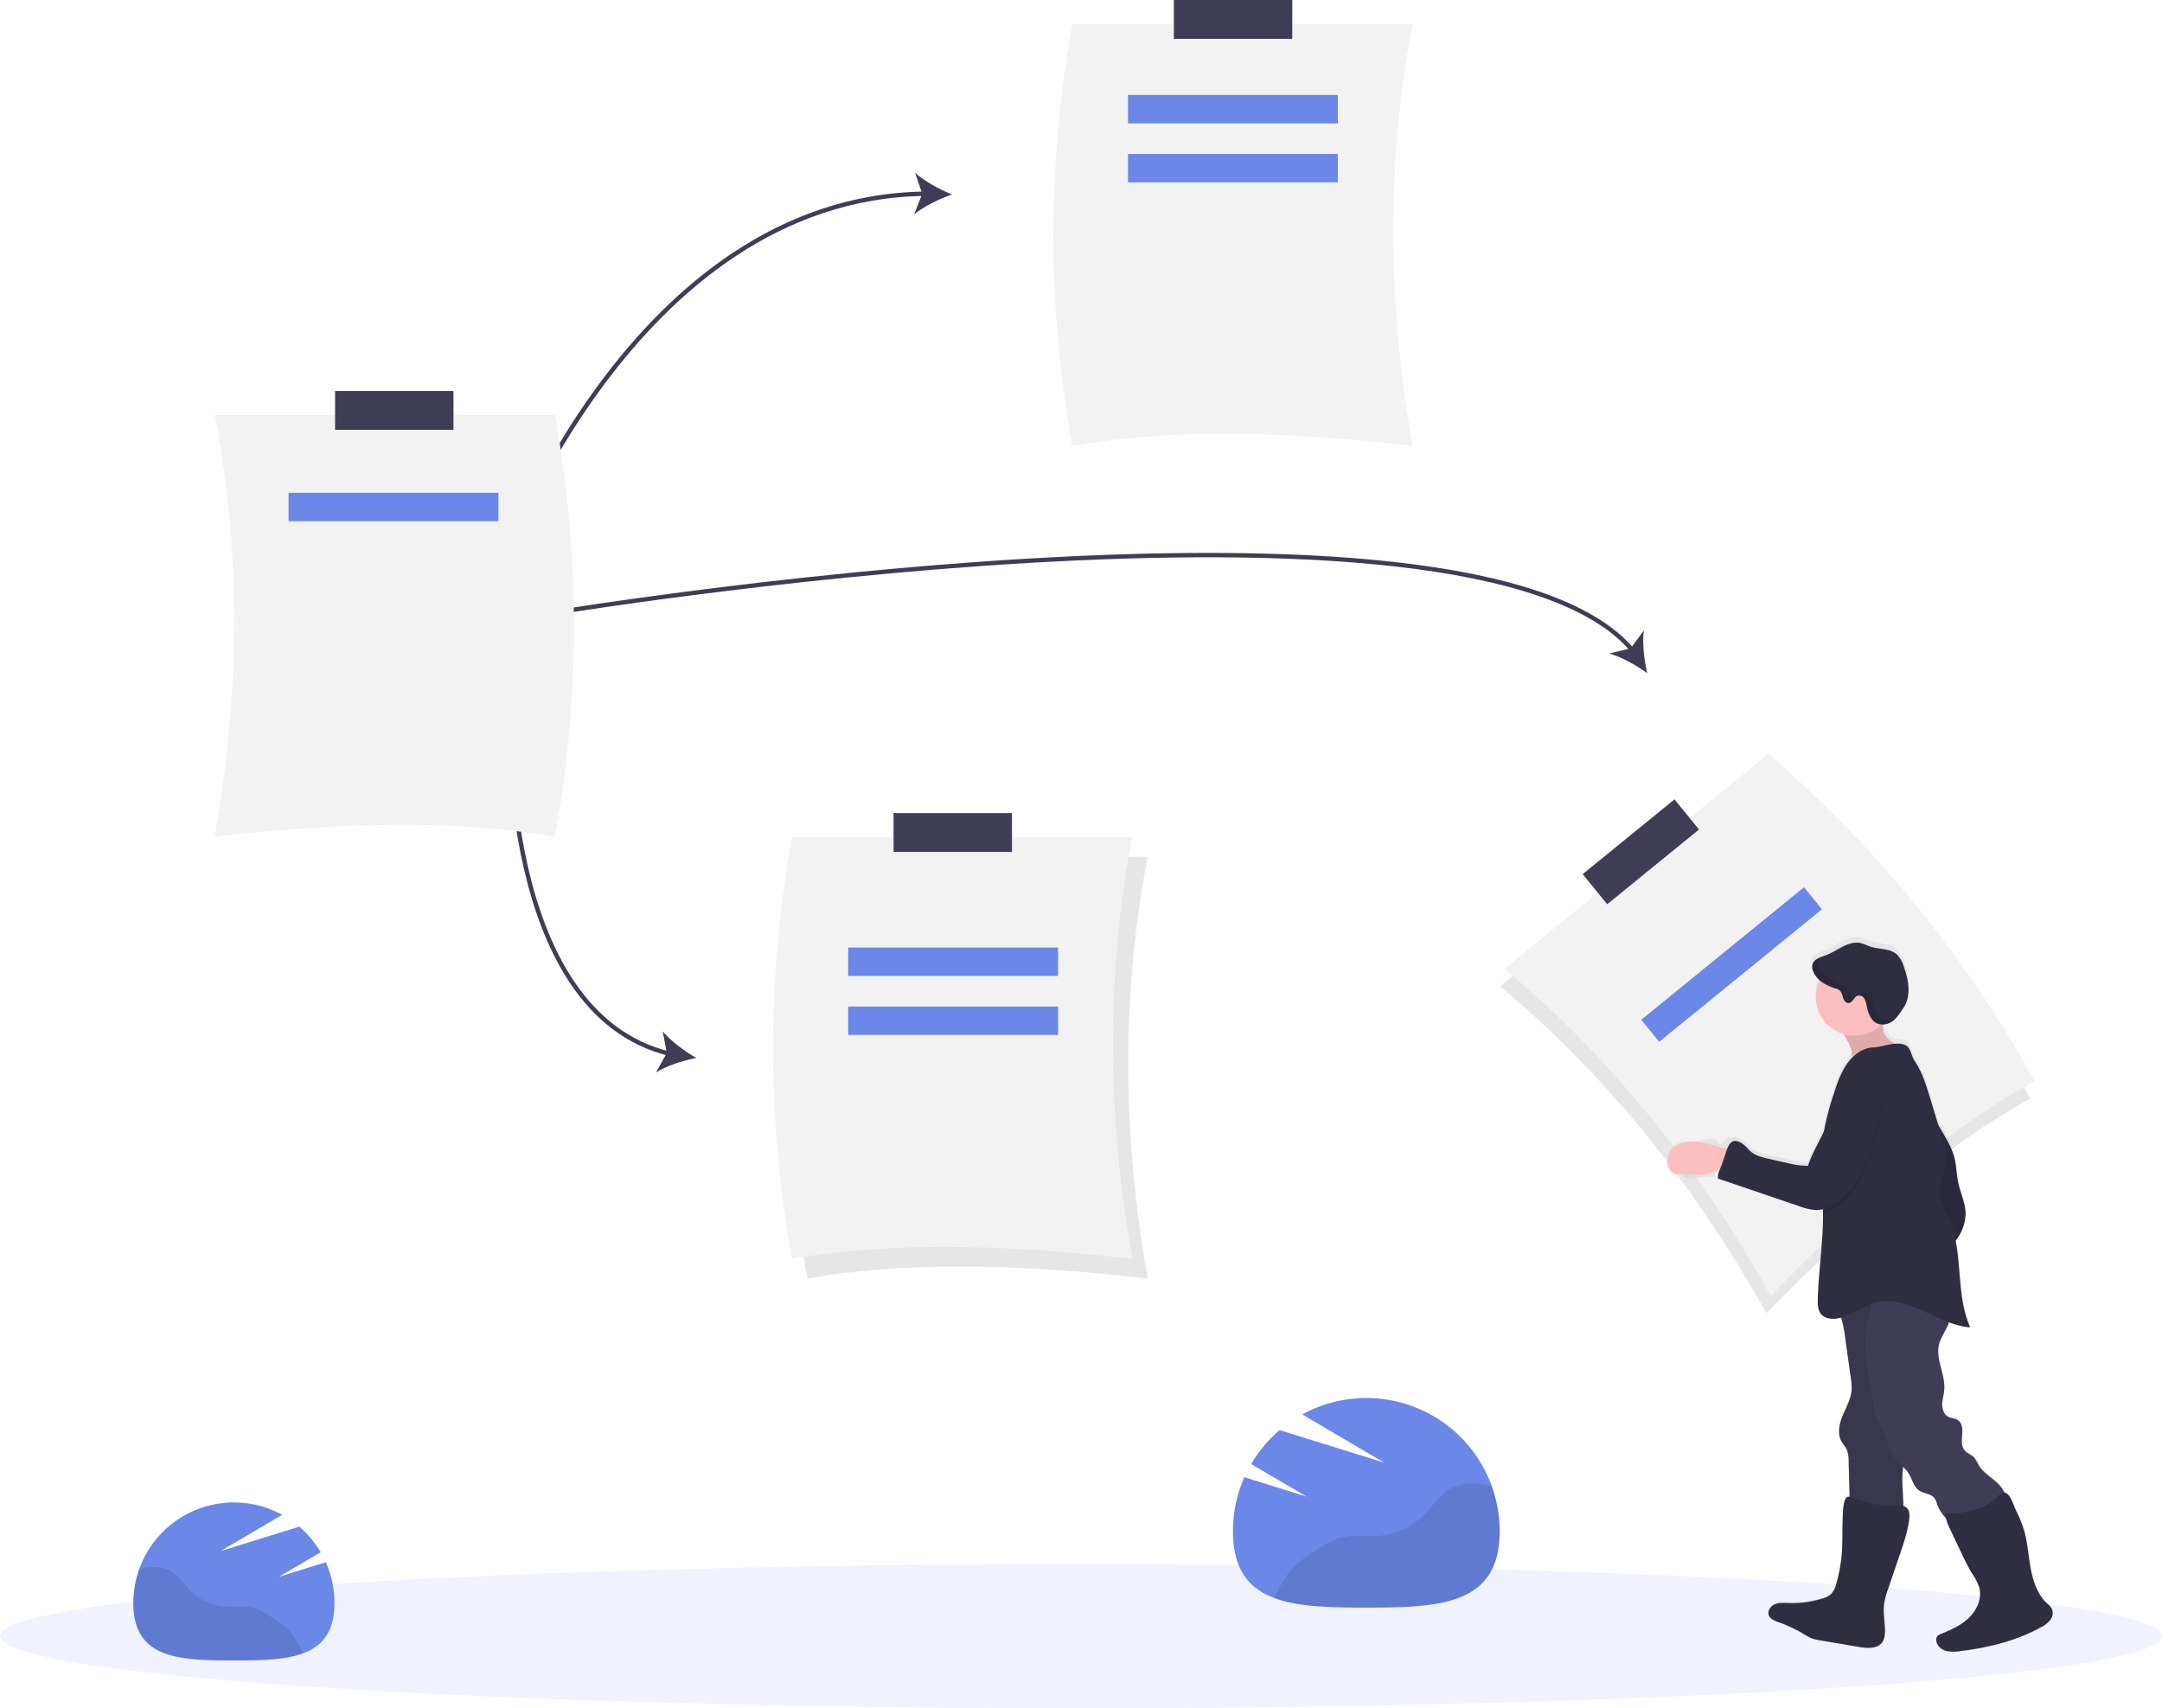 <svg id="ff6c2c6f-bb99-48ca-bf0f-ae1c98c215e0" data-name="Layer 1" xmlns="http://www.w3.org/2000/svg" xmlns:xlink="http://www.w3.org/1999/xlink" width="989" height="781.43" viewBox="0 0 989 781.43"><defs><linearGradient id="a6110406-8b9c-48da-9b9b-78691cfdbd93" x1="949.45" y1="825.55" x2="949.45" y2="497.17" gradientTransform="translate(-20.24 29.65) rotate(-2.31)" gradientUnits="userSpaceOnUse"><stop offset="0" stop-color="gray" stop-opacity="0.25"/><stop offset="0.54" stop-color="gray" stop-opacity="0.12"/><stop offset="1" stop-color="gray" stop-opacity="0.1"/></linearGradient></defs><title>timeline</title><path d="M596,263.22c45.59-8,98.57-6.61,155.7,0-11.59-65.73-12.12-130.11,0-192.93H596A543.76,543.76,0,0,0,596,263.22Z" transform="translate(-105.5 -59.28)" fill="#f2f2f2"/><rect x="642.48" y="59.28" width="54.16" height="17.77" transform="translate(1233.62 77.05) rotate(-180)" fill="#3f3d56"/><path d="M474.8,644.15c45.59-8,98.57-6.61,155.7,0-11.59-65.73-12.12-130.11,0-192.93H474.8A543.76,543.76,0,0,0,474.8,644.15Z" transform="translate(-105.5 -59.28)" opacity="0.1"/><path d="M467.8,635.15c45.59-8,98.57-6.61,155.7,0-11.59-65.73-12.12-130.11,0-192.93H467.8A543.76,543.76,0,0,0,467.8,635.15Z" transform="translate(-105.5 -59.28)" fill="#f2f2f2"/><rect x="514.26" y="431.22" width="54.16" height="17.77" transform="translate(977.18 820.92) rotate(-180)" fill="#3f3d56"/><path d="M334,320.22S394.39,149.41,528.93,147.9" transform="translate(-105.5 -59.28)" fill="none" stroke="#3f3d56" stroke-miterlimit="10" stroke-width="2"/><path d="M541,148.22c-5.73,2-12.85,5.41-17.31,9.12l3.66-9.43-3.22-9.59C528.41,142.23,535.37,146,541,148.22Z" transform="translate(-105.5 -59.28)" fill="#3f3d56"/><path d="M339,385.22s-5.46,137.44,73.06,156.15" transform="translate(-105.5 -59.28)" fill="none" stroke="#3f3d56" stroke-miterlimit="10" stroke-width="2"/><path d="M424,543.22c-5.95,1.16-13.48,3.57-18.41,6.62l4.93-8.83-1.86-9.94C412.36,535.53,418.73,540.22,424,543.22Z" transform="translate(-105.5 -59.28)" fill="#3f3d56"/><path d="M355,340.22S779.62,269.44,852.49,357" transform="translate(-105.5 -59.28)" fill="none" stroke="#3f3d56" stroke-miterlimit="10" stroke-width="2"/><path d="M859,367.22c-4.9-3.57-11.79-7.46-17.37-9l9.82-2.39,6-8.13C856.72,353.46,857.62,361.32,859,367.22Z" transform="translate(-105.5 -59.28)" fill="#3f3d56"/><g opacity="0.1"><ellipse cx="494.5" cy="748.43" rx="494.5" ry="33" fill="#6b87e8"/></g><path d="M1034.26,561.74c-40.39,22.6-80.61,57.11-120.74,98.3C881,601.76,840.78,551.5,791.71,510.43l120.74-98.3A543.88,543.88,0,0,1,1034.26,561.74Z" transform="translate(-105.5 -59.28)" opacity="0.1"/><path d="M1036.26,553.74c-40.39,22.6-80.61,57.11-120.74,98.3C883,593.76,842.78,543.5,793.71,502.43l120.74-98.3A543.88,543.88,0,0,1,1036.26,553.74Z" transform="translate(-105.5 -59.28)" fill="#f2f2f2"/><rect x="829.01" y="440.03" width="54.16" height="17.77" transform="translate(-196.72 582.02) rotate(-39.15)" fill="#3f3d56"/><rect x="849.61" y="493.97" width="96" height="13" transform="translate(-219.95 619.81) rotate(-39.15)" fill="#6b87e8"/><path d="M1044.15,795a9.78,9.78,0,0,0-2.17-2.42c-4.37-4.12-6.4-10.19-7.48-16.12s-1.39-12-3.12-17.82a59.18,59.18,0,0,0-3.52-8.67c-1-2.13-2.26-6.33-4.09-7.82a2.83,2.83,0,0,0-1.26-.62,14.71,14.71,0,0,0-3.62-4.81c-2.86-2.59-6.35-4.65-8.26-8a18,18,0,0,0-1.93-3.3c-1.29-1.42-3.33-2-4.52-3.5-1.55-1.94-1.2-4.71-1-7.19s0-5.43-2.14-6.72c-1.28-.79-2.93-.72-4.26-1.41-2-1-2.79-3.53-2.75-5.78s.74-4.44.92-6.68c.56-7.16-4.16-14.28-2.34-21.22.69-2.63,2.27-4.92,3.44-7.36a16.1,16.1,0,0,0,1-2.54,35.35,35.35,0,0,0,9.74,2.34c-5.51-12.35-4.11-26.72-6.68-40l.33-.46a20.78,20.78,0,0,0,4.22-11.85c0-5-2.31-9.57-3.35-14.4-.89-4.12-.85-8.41-2-12.46a37.65,37.65,0,0,0-3.16-7.22q-1.87-3.46-3.93-6.82-1.92-6.36-3.85-12.72c-1.8-6-3.65-12-7.15-17.14-1.28-1.89-1.67-5.7-3.64-6.85a8.81,8.81,0,0,0-5.2-.9c-2.78-1.56-5.22-3.81-5.57-6.89a6.65,6.65,0,0,1,.2-2l.34,0c4.4-.41,6.63-4.29,8.92-7.68,3.7-5.51,2.29-12.95,0-19.21a13.08,13.08,0,0,0-3-5.29c-3.21-3-8.29-2.33-12.43-3.78a40.15,40.15,0,0,0-4.11-1.55c-2.75-.65-5.63.25-8.15,1.52s-4.87,2.91-7.51,3.92-5.9,1.79-6.55,4.5a5,5,0,0,0,.22,2.73,10.2,10.2,0,0,0,3.09,4.45,17.82,17.82,0,0,0,10.87,24.83c.76,1.21,1.47,2.45,2.12,3.73,1.16,2.24,2.14,4.88,1.74,7.28a22.35,22.35,0,0,0-2,2.44c-2.87,4-4.5,8.7-6,13.37a141.37,141.37,0,0,0-4.83,18.28c-2.44,5.18-5.42,10.14-7.19,15.59a35.2,35.2,0,0,1-9.38-1.25l-8.44-1.92c-2.94-.66-6-1.39-8.3-3.32-1.22-1-2.17-2.33-3.41-3.33s-3.73-2.15-5.09-1.33a4,4,0,0,0-.69.53c-1.24-2.51-4.28,3.89-5.72,1.52-2.06-3.41-9.29.54-13.19-.1a9.25,9.25,0,0,0-6.79,1.57c-2.28,1.63-3.71,5-2,7.28a12.51,12.51,0,0,0,1.39,1.43,28.59,28.59,0,0,1,3.09,4.28c3.08,4.43,10.17.52,15.55,1.54-.12.34,3.77-8.09,3.65-7.74-.71,2.07-2.22,4.59-1.84,6.75l37.54,12.85a22.86,22.86,0,0,0,7.56,1.66,12.71,12.71,0,0,0,3-.39l0,1.92v.07c.1,13.19-2,26.3-2.39,39.48-.07,2.4,0,5,1.52,6.88,1.7,2.06,4.72,2.46,7.35,2a16.65,16.65,0,0,0,1.86-.41,69.19,69.19,0,0,1,1.92,10.1l2.49,17.76a27.09,27.09,0,0,1,.39,5.54c-.29,4.18-2.5,7.94-4.1,11.81s-2.55,8.49-.45,12.11c.66,1.12,1.57,2.08,2.16,3.24a13.1,13.1,0,0,1,1,5.67q.23,8.1.44,16.18a1.89,1.89,0,0,0-1.26.26c-2.08,1.61-1.85,9.33-2,11.72-.16,4,0,8.08-.22,12.12a72.32,72.32,0,0,1-2.68,16.13,10.29,10.29,0,0,1-2.29,4.61,9.86,9.86,0,0,1-4.07,2.11,46.48,46.48,0,0,1-15.41,2.09c-2.11-.06-4.31-.27-6.27.54s-3.54,3-2.83,5c.61,1.68,2.46,2.48,4.13,3.11a66.29,66.29,0,0,1,11,5,30.8,30.8,0,0,0,4.25,2.42,21.91,21.91,0,0,0,4.38,1.08l17.73,3c3.63.63,8,1,10.31-2,1.25-1.62,1.43-3.82,1.37-5.87-.1-4-.9-8.08-.38-12.07a37.24,37.24,0,0,1,1.86-6.94L974.58,770c1.78-5.27,3.58-10.58,4.27-16.1.25-2,.23-4.27-1.3-5.53a3.69,3.69,0,0,0-1.32-.68c-.06-4.82-.69-9.64-.42-14.46.07-1.21.19-2.41.29-3.61a17.21,17.21,0,0,1,2.47,2.92c1.71,2.67,2.34,6.21,4.95,8,2.22,1.51,5.51,1.44,7.07,3.64a10.34,10.34,0,0,1,1.12,2.7,19.37,19.37,0,0,0,4,6.36,32.28,32.28,0,0,0,2.47,6.34l4.4,9.3a106,106,0,0,0,5,9.77,27.75,27.75,0,0,1,3.35,6.46c1.41,4.95-.89,10.37-4.53,14s-8.44,5.73-13.17,7.68a3.58,3.58,0,0,0-1.34.8,2.59,2.59,0,0,0-.61,1.74c0,2.31,1.9,4.28,4.08,5a15.55,15.55,0,0,0,6.83.25c12.78-1.55,25.52-4.68,36.82-10.88a13.21,13.21,0,0,0,4.39-3.39A5.13,5.13,0,0,0,1044.15,795Z" transform="translate(-105.5 -59.28)" fill="url(#a6110406-8b9c-48da-9b9b-78691cfdbd93)"/><path d="M990.14,570.78q3.2,4.9,6,10.06A37.17,37.17,0,0,1,999.3,588c1.16,4,1.13,8.27,2,12.36,1,4.8,3.34,9.38,3.34,14.29a20.56,20.56,0,0,1-4.22,11.76,56.28,56.28,0,0,1-8.82,9.11,187.68,187.68,0,0,1-12.48-61.21c-.1-2.91-.12-5.9.94-8.61.65-1.69,3.77-6.35,5.78-4.52.73.67.92,3.68,1.37,4.69A36.86,36.86,0,0,0,990.14,570.78Z" transform="translate(-105.5 -59.28)" fill="#2f2e41"/><path d="M990.14,570.78q3.2,4.9,6,10.06A37.17,37.17,0,0,1,999.3,588c1.16,4,1.13,8.27,2,12.36,1,4.8,3.34,9.38,3.34,14.29a20.56,20.56,0,0,1-4.22,11.76,56.28,56.28,0,0,1-8.82,9.11,187.68,187.68,0,0,1-12.48-61.21c-.1-2.91-.12-5.9.94-8.61.65-1.69,3.77-6.35,5.78-4.52.73.67.92,3.68,1.37,4.69A36.86,36.86,0,0,0,990.14,570.78Z" transform="translate(-105.5 -59.28)" opacity="0.1"/><path d="M882.79,581.7c-3.91-.64-8.25-.33-11.29,2.21a9.32,9.32,0,0,0-3.24,6.16c-.26,2.78,1.35,6.06,4.13,6.28a13.17,13.17,0,0,0,2-.13,29.88,29.88,0,0,1,5.24.43,21.39,21.39,0,0,0,18.23-7.36c2.39-2.95-.76-4.29-3.58-4.89C890.42,583.58,886.65,582.34,882.79,581.7Z" transform="translate(-105.5 -59.28)" fill="#fbbebe"/><path d="M949.67,672l2.48,17.62a26.7,26.7,0,0,1,.38,5.5c-.29,4.15-2.5,7.88-4.09,11.72s-2.56,8.43-.45,12c.65,1.11,1.56,2.06,2.15,3.21a13,13,0,0,1,1,5.64l.68,25a157.33,157.33,0,0,0,23.18-.12,1.3,1.3,0,0,0,.84-.27,1.34,1.34,0,0,0,.29-.9c.34-5.85-.68-11.71-.35-17.56.12-2.14.42-4.28.46-6.42.12-8.71-4.18-17.24-2.88-25.86a57.51,57.51,0,0,1,1.6-6.43c4.11-14.95,3.24-30.76,2.33-46.24a1.1,1.1,0,0,0-.2-.71,1.13,1.13,0,0,0-.54-.29,28.48,28.48,0,0,0-25.78,4.91c-1.09.88-3.84,1.72-4.56,2.77-1,1.47.31,2.92.89,4.48A56.76,56.76,0,0,1,949.67,672Z" transform="translate(-105.5 -59.28)" fill="#3f3d56"/><path d="M949.67,672l2.48,17.62a26.7,26.7,0,0,1,.38,5.5c-.29,4.15-2.5,7.88-4.09,11.72s-2.56,8.43-.45,12c.65,1.11,1.56,2.06,2.15,3.21a13,13,0,0,1,1,5.64l.68,25a157.33,157.33,0,0,0,23.18-.12,1.3,1.3,0,0,0,.84-.27,1.34,1.34,0,0,0,.29-.9c.34-5.85-.68-11.71-.35-17.56.12-2.14.42-4.28.46-6.42.12-8.71-4.18-17.24-2.88-25.86a57.51,57.51,0,0,1,1.6-6.43c4.11-14.95,3.24-30.76,2.33-46.24a1.1,1.1,0,0,0-.2-.71,1.13,1.13,0,0,0-.54-.29,28.48,28.48,0,0,0-25.78,4.91c-1.09.88-3.84,1.72-4.56,2.77-1,1.47.31,2.92.89,4.48A56.76,56.76,0,0,1,949.67,672Z" transform="translate(-105.5 -59.28)" opacity="0.1"/><path d="M996,666.71c-1.17,2.43-2.74,4.7-3.44,7.31-1.82,6.89,2.89,14,2.33,21.06-.18,2.22-.87,4.4-.92,6.63s.77,4.7,2.75,5.73c1.33.69,3,.62,4.25,1.4,2.11,1.28,2.35,4.22,2.14,6.67s-.56,5.21,1,7.14c1.19,1.49,3.23,2.06,4.51,3.47a17.25,17.25,0,0,1,1.93,3.27c1.91,3.33,5.4,5.38,8.26,7.94s5.28,6.47,4,10.09c-.94,2.67-3.58,4.3-6.12,5.56a64.9,64.9,0,0,1-14.57,5.14,3.39,3.39,0,0,1-1.67.09,3.57,3.57,0,0,1-1.46-1c-2.95-2.88-6-5.91-7.36-9.81a10.21,10.21,0,0,0-1.12-2.68c-1.56-2.18-4.85-2.11-7.07-3.61-2.6-1.77-3.23-5.29-4.93-7.94s-4.19-4.22-6-6.56c-3.06-3.88-3.81-9.06-6-13.49a62.76,62.76,0,0,1-2.86-5.6,30.39,30.39,0,0,1-1.37-7.24c-1.41-11.67-5-23.44-2.74-35,.5-2.55,1.27-5,1.59-7.62.55-4.54-.32-9.17.35-13.7a3.73,3.73,0,0,1,1.51-2.9,4,4,0,0,1,1.72-.36,118.6,118.6,0,0,1,17.78.4c3,.3,6.36.91,8.16,3.35,1.53,2.1,1.45,4.92,1.94,7.47.61,3.13,2.2,4.85,3.87,7.31S997.27,664.17,996,666.71Z" transform="translate(-105.5 -59.28)" fill="#3f3d56"/><path d="M973,748c1.58,0,3.33-.1,4.55.91,1.52,1.24,1.54,3.53,1.3,5.48-.7,5.48-2.49,10.75-4.28,16l-5.32,15.6a37,37,0,0,0-1.86,6.89c-.52,4,.28,8,.38,12,0,2-.13,4.22-1.38,5.82-2.26,2.91-6.67,2.57-10.3,2l-17.71-3a21.09,21.09,0,0,1-4.38-1.08,28.69,28.69,0,0,1-4.25-2.39,65.38,65.38,0,0,0-11-5c-1.66-.63-3.52-1.42-4.12-3.09-.71-2,.87-4.19,2.83-5s4.15-.6,6.27-.53a46.72,46.72,0,0,0,15.4-2.09,9.84,9.84,0,0,0,4.06-2.09,10.1,10.1,0,0,0,2.29-4.57,70.25,70.25,0,0,0,2.68-16c.21-4,.07-8,.23-12,.1-2.38-.13-10,1.95-11.63,1.59-1.22,8.13,2.14,10.28,2.64A50,50,0,0,0,973,748Z" transform="translate(-105.5 -59.28)" fill="#2f2e41"/><path d="M1031.31,759.09c1.73,5.74,2,11.79,3.12,17.68s3.1,11.91,7.47,16a9.69,9.69,0,0,1,2.17,2.4,5.06,5.06,0,0,1-.75,5.23,13.23,13.23,0,0,1-4.39,3.36c-11.29,6.17-24,9.27-36.81,10.81a15.36,15.36,0,0,1-6.82-.24c-2.18-.74-4.11-2.7-4.07-5a2.53,2.53,0,0,1,.6-1.72,3.62,3.62,0,0,1,1.35-.8c4.72-1.93,9.51-4,13.16-7.62s5.94-9,4.53-13.86a27,27,0,0,0-3.35-6.41,108.53,108.53,0,0,1-5-9.7l-4.4-9.23c-1.29-2.7-2.59-5.48-2.81-8.46a40.42,40.42,0,0,0,16.22-2.6,25.24,25.24,0,0,0,6.67-4c1.7-1.42,3.25-4.07,5.54-2.21,1.84,1.48,3,5.64,4.08,7.76A57.3,57.3,0,0,1,1031.31,759.09Z" transform="translate(-105.5 -59.28)" fill="#2f2e41"/><path d="M966.83,529.91c.44,3.83,4.16,6.37,7.71,7.88L952.07,545c1.45-2.78.28-6.17-1.16-9a50.1,50.1,0,0,0-4-6.4c-.22-.32-.47-.71-.31-1.06a1.12,1.12,0,0,1,.63-.49c4.62-2.06,9.38-4.19,14.43-4.94,1.46-.22,4.22-.8,5.31.68S966.62,528.14,966.83,529.91Z" transform="translate(-105.5 -59.28)" fill="#fbbebe"/><path d="M966.83,529.91c.44,3.83,4.16,6.37,7.71,7.88L952.07,545c1.45-2.78.28-6.17-1.16-9a50.1,50.1,0,0,0-4-6.4c-.22-.32-.47-.71-.31-1.06a1.12,1.12,0,0,1,.63-.49c4.62-2.06,9.38-4.19,14.43-4.94,1.46-.22,4.22-.8,5.31.68S966.62,528.14,966.83,529.91Z" transform="translate(-105.5 -59.28)" opacity="0.1"/><circle cx="848.27" cy="456.12" r="17.62" fill="#fbbebe"/><path d="M938.54,660.4c1.71,2,4.72,2.44,7.35,2,6.15-1,11.18-5.53,17.2-7.17,7.38-2,15.19.58,22.16,3.72s13.9,6.95,21.52,7.55c-6.89-15.36-2.95-33.85-9.54-49.34-1.61-3.79-3.86-7.44-4.22-11.54-.45-5.09,2.09-10,2.48-15.06.36-4.51-1-9-2.3-13.29q-2.41-7.92-4.82-15.85c-1.8-5.91-3.65-11.91-7.14-17-1.29-1.87-1.68-5.65-3.64-6.79-4.28-2.47-10.77.65-15.41.82s-8.87,3.47-11.58,7.19c-2.87,4-4.5,8.64-6,13.28a125.91,125.91,0,0,0-5.33,21.23c-.15,1.08-.28,2.16-.38,3.25-1,10.27.46,20.6.54,30.91v.07c.1,13.09-2,26.1-2.39,39.18C937,656,937,658.57,938.54,660.4Z" transform="translate(-105.5 -59.28)" fill="#2f2e41"/><path d="M939.42,614.32c3.45-.87,6.57-3.1,9.25-5.53a39,39,0,0,0,6.14-6.95,50.14,50.14,0,0,0,5.29-11.17,129.16,129.16,0,0,0,7-32.27c.26-3,.34-6.21-1.45-8.59a7.24,7.24,0,0,0-8.75-2.13c-2.36,1.16-3.89,3.49-5.31,5.71-2.81,4.43-5.64,8.9-7.45,13.82-.8,2.18-1.39,4.43-2.17,6.62a62,62,0,0,1-2.74,6.33c-.15,1.08-.28,2.16-.38,3.25C937.92,593.68,939.34,604,939.42,614.32Z" transform="translate(-105.5 -59.28)" opacity="0.1"/><path d="M965.6,547.91c1.79,2.38,1.71,5.63,1.46,8.59a129.35,129.35,0,0,1-7,32.28,49.43,49.43,0,0,1-5.29,11.16,38.67,38.67,0,0,1-6.14,6.95c-3.4,3.11-7.54,5.87-12.15,5.92a23.42,23.42,0,0,1-7.56-1.65l-37.51-12.75c-.38-2.14,1.13-4.63,1.84-6.69l2-5.94c.57-1.64,1.23-3.4,2.72-4.29s3.85.33,5.09,1.31,2.18,2.3,3.4,3.31c2.31,1.92,5.36,2.63,8.3,3.29l8.43,1.9a35.6,35.6,0,0,0,9.38,1.24c2.35-7.17,6.82-13.5,9.35-20.61.78-2.19,1.37-4.44,2.18-6.61,1.8-4.93,4.64-9.4,7.45-13.82,1.41-2.23,2.94-4.56,5.31-5.71A7.21,7.21,0,0,1,965.6,547.91Z" transform="translate(-105.5 -59.28)" fill="#2f2e41"/><path d="M959.39,519.37a9,9,0,0,0-1.06-3.3,2.79,2.79,0,0,0-3-1.32c-1.76.55-2.35,3.28-4.19,3.37-1.24.06-2.13-1.2-2.52-2.39s-.6-2.52-1.53-3.36a5.68,5.68,0,0,0-2.18-1c-4.27-1.35-8.68-3.85-10.1-8.1a4.83,4.83,0,0,1-.23-2.71c.65-2.69,4-3.49,6.55-4.47s5-2.63,7.5-3.88,5.4-2.16,8.15-1.52a42.56,42.56,0,0,1,4.11,1.54c4.14,1.43,9.21.76,12.42,3.75a12.93,12.93,0,0,1,3,5.25c2.24,6.21,3.66,13.59-.05,19.06-2.29,3.37-4.51,7.22-8.91,7.62C962.23,528.36,960.2,523.69,959.39,519.37Z" transform="translate(-105.5 -59.28)" fill="#2f2e41"/><g opacity="0.1"><path d="M951.57,513.61c-.39-1.18-.6-2.52-1.52-3.36a5.68,5.68,0,0,0-2.18-1c-4.28-1.35-8.68-3.85-10.11-8.1a4.92,4.92,0,0,1-.22-2.71,3.56,3.56,0,0,1,.53-1.19c-1.63.71-3.05,1.65-3.45,3.31a4.83,4.83,0,0,0,.23,2.71c1.42,4.25,5.83,6.75,10.1,8.1a5.68,5.68,0,0,1,2.18,1c.93.84,1.13,2.18,1.53,3.36s1.28,2.45,2.52,2.39,1.84-1.19,2.63-2.15C952.72,515.84,951.93,514.7,951.57,513.61Z" transform="translate(-105.5 -59.28)"/><path d="M970.29,525.77c-5.14.47-7.17-4.2-8-8.52a8.65,8.65,0,0,0-1-3.29,2.8,2.8,0,0,0-3-1.33c-.95.3-1.56,1.24-2.21,2a3,3,0,0,1,2.26,1.39,9,9,0,0,1,1.06,3.3c.81,4.32,2.84,9,8,8.52a8.2,8.2,0,0,0,5.28-2.73A7.45,7.45,0,0,1,970.29,525.77Z" transform="translate(-105.5 -59.28)"/></g><path d="M359.39,442.06c-45.58-8-98.57-6.6-155.7,0,11.59-65.72,12.13-130.1,0-192.93h155.7A543.76,543.76,0,0,1,359.39,442.06Z" transform="translate(-105.5 -59.28)" fill="#f2f2f2"/><rect x="153.28" y="178.85" width="54.16" height="17.77" fill="#3f3d56"/><rect x="388" y="433.43" width="96" height="13" fill="#6b87e8"/><rect x="388" y="460.43" width="96" height="13" fill="#6b87e8"/><rect x="516" y="43.43" width="96" height="13" fill="#6b87e8"/><rect x="516" y="70.43" width="96" height="13" fill="#6b87e8"/><rect x="132" y="225.43" width="96" height="13" fill="#6b87e8"/><path d="M233.06,780.59l19.14-11.25a46,46,0,0,0-9.79-11.71L206.3,768.86l28.3-16.64a46,46,0,0,0-68.1,40.35c0,25.41,20.59,26.29,46,26.29s46-.88,46-26.29a45.75,45.75,0,0,0-3.95-18.66Z" transform="translate(-105.5 -59.28)" fill="#6b87e8"/><path d="M237.93,805.29a35.81,35.81,0,0,0-6.78-5.33c-3.48-2.31-7.07-4.66-11.17-5.45-3.6-.68-7.31-.1-11-.31a25.71,25.71,0,0,1-16.81-7.7c-2.61-2.71-4.67-6-7.81-8.09-3.39-2.23-7.69-2.71-11.71-2.15a29.07,29.07,0,0,0-3.46.71,45.8,45.8,0,0,0-2.72,15.6c0,25.41,20.59,26.29,46,26.29,12.33,0,23.52-.21,31.78-3.33L242.9,813A35.89,35.89,0,0,0,237.93,805.29Z" transform="translate(-105.5 -59.28)" opacity="0.1"/><path d="M703.24,743.9,677.85,729a61.22,61.22,0,0,1,13-15.53l47.89,14.89-37.53-22.06a61,61,0,0,1,90.31,53.51c0,33.69-27.31,34.85-61,34.85s-61-1.16-61-34.85A60.77,60.77,0,0,1,674.73,735Z" transform="translate(-105.5 -59.28)" fill="#6b87e8"/><path d="M696.77,776.65a48.63,48.63,0,0,1,9-7.07c4.61-3.05,9.38-6.18,14.81-7.22,4.77-.91,9.69-.14,14.54-.42a34,34,0,0,0,22.3-10.21c3.46-3.59,6.19-8,10.36-10.73,4.49-3,10.19-3.58,15.52-2.85a42.61,42.61,0,0,1,4.6.94,60.89,60.89,0,0,1,3.6,20.7c0,33.69-27.31,34.85-61,34.85-16.35,0-31.19-.27-42.15-4.4l1.83-3.42A48.05,48.05,0,0,1,696.77,776.65Z" transform="translate(-105.5 -59.28)" opacity="0.1"/></svg>